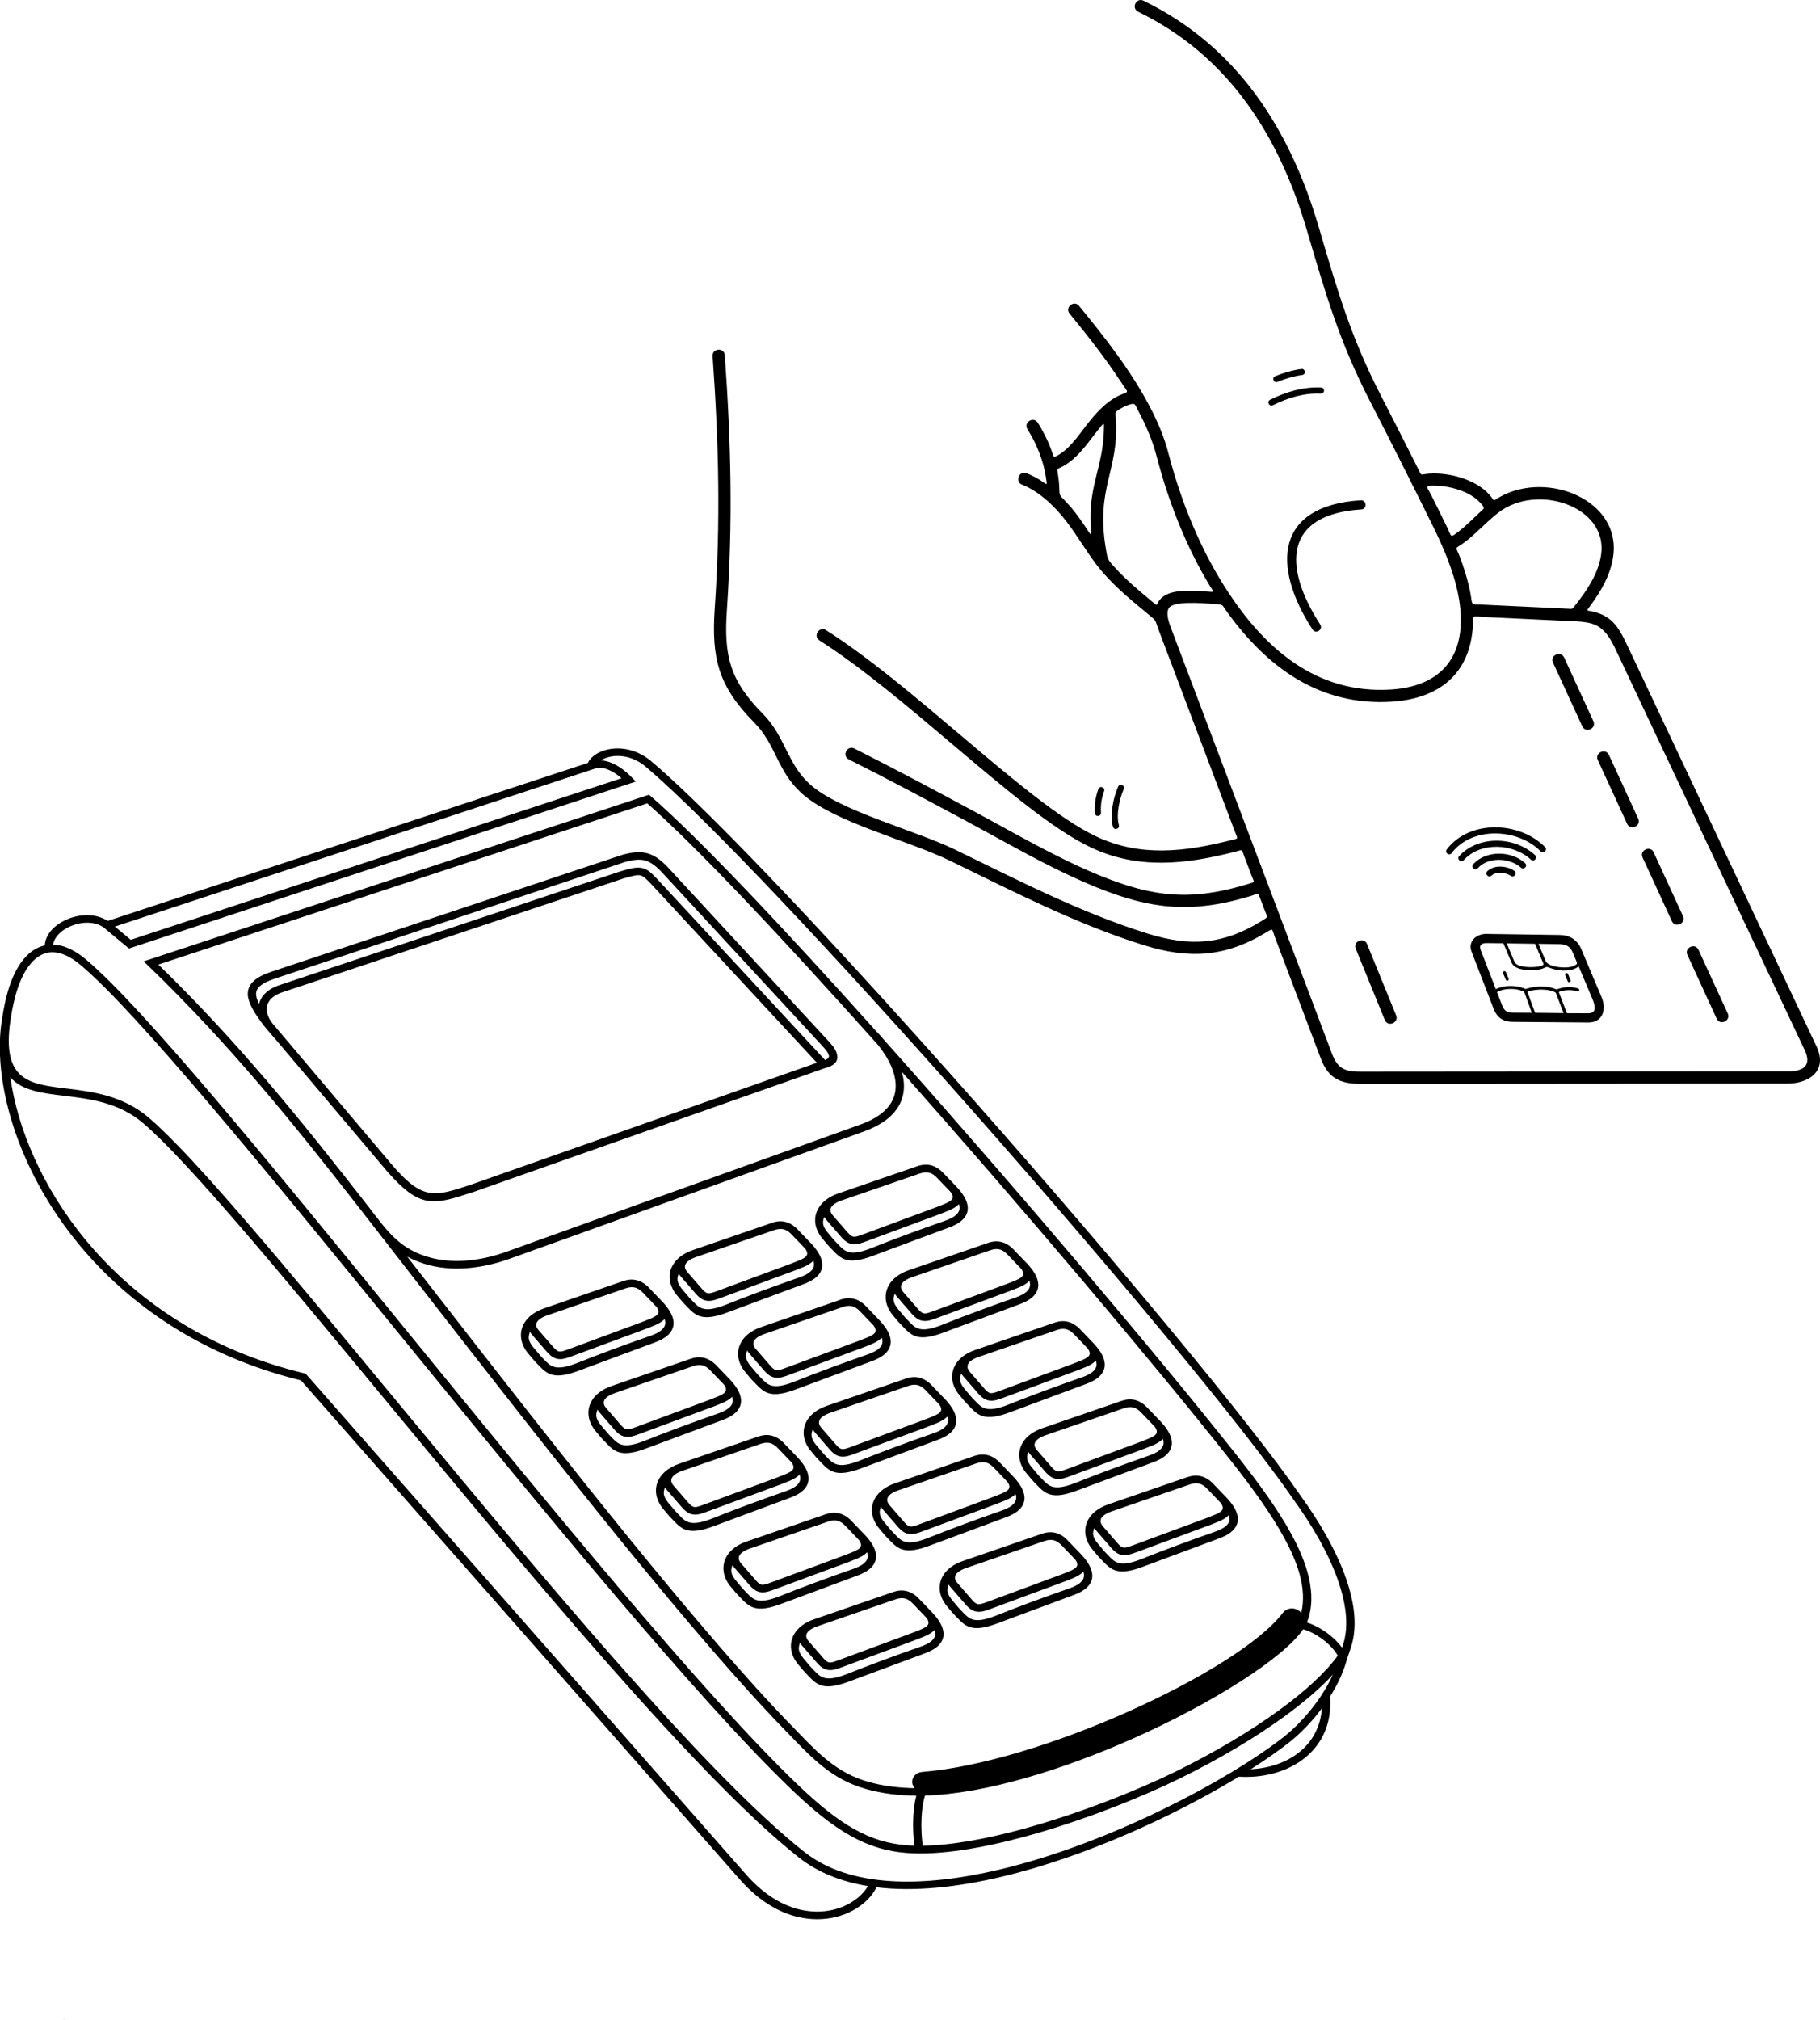 <svg width="650" height="721" viewBox="0 0 650 721" fill="none" xmlns="http://www.w3.org/2000/svg">
<path d="M53.166 398.949C69.349 412.743 102.338 452.595 139.781 497.828C191.372 560.143 251.436 632.707 287.269 660.996C303.63 673.911 329.648 673.733 356.93 667.295C396.633 657.905 438.825 635.264 458.287 620.098C463.204 616.266 467.835 611.152 471.468 605.78C473.275 603.104 474.826 600.369 476.03 597.703C471.607 602.502 465.702 607.567 458.701 612.652C448.304 620.216 435.438 627.858 421.387 634.76C407.979 641.346 387.085 649.769 366.527 655.387C351.025 659.623 335.691 662.269 323.803 661.351C316.673 660.808 310.285 658.893 303.679 655.19C297.153 651.536 290.438 646.155 282.588 638.611C248.256 605.622 193.377 538.38 142.397 475.898C93.945 416.515 49.009 361.448 28.767 344.425C25.637 341.789 21.253 339.123 16.849 340.071C15.062 340.456 13.383 341.433 11.853 342.964C6.837 347.97 4.783 357.153 3.776 363.827H3.786C3.756 364.015 3.727 364.193 3.697 364.38C0.597 385.728 10.52 386.933 23.564 388.503C32.944 389.638 43.795 390.951 53.185 398.949H53.166ZM406.488 4.176C403.901 2.932 405.796 -1.007 408.383 0.247C441.856 16.489 460.696 46.131 470.935 80.907C477.511 103.233 482.34 120.206 493.3 141.425C497.111 148.801 500.784 156.039 504.448 163.316C505.08 164.58 505.711 165.844 506.353 167.108C507.904 170.198 507.054 169.309 510.352 169.063C517.462 168.549 526.96 171.047 531.878 176.517C534.237 179.134 532.598 179.075 535.867 177.268C552.771 167.957 579.006 178.542 576.143 198.566C575.205 205.162 571.828 210.968 567.928 216.241C566.289 218.452 566.605 217.672 569.33 218.393C575.106 219.904 577.545 222.955 580.497 228.939L648.816 373.603C652.894 382.42 645.794 386.962 637.767 386.755L487.04 386.873C479.298 386.972 474.608 385.471 471.686 377.75L455.413 334.739C454.12 331.312 454.89 331.184 452.096 332.872C437.709 341.532 424.843 342.46 408.492 337.345C384.409 329.821 361.975 318.239 339.374 307.249C323.97 299.765 297.844 293.515 286.301 283.137C277.563 275.267 277.148 265.759 269.426 257.948C256.531 244.905 254.053 235.001 255.267 217.149C257.39 186.026 256.709 158.142 254.507 127.128C254.299 124.264 258.664 123.948 258.861 126.822C261.083 157.994 261.764 186.164 259.621 217.445C258.486 234.034 260.53 242.742 272.537 254.878C280.426 262.856 281.157 272.631 289.224 279.898C299.878 289.496 326.626 296.21 341.27 303.329C363.664 314.22 385.93 325.734 409.785 333.188C425.268 338.027 437.008 337.089 450.457 328.785C453.192 327.096 452.718 327.659 451.562 324.608L450.101 320.757C449.212 318.417 449.647 318.891 447.149 319.661C431.953 324.341 420.015 324.914 407.169 321.833C386.986 316.985 363.94 303.142 345.2 293.1C330.053 284.984 318.194 278.625 303.156 271.061C300.589 269.768 302.554 265.867 305.121 267.161C319.991 274.645 331.968 281.064 347.253 289.249C365.589 299.074 388.497 312.868 408.176 317.588C420.173 320.471 431.41 319.918 445.786 315.504C448.383 314.704 447.988 315.139 447.001 312.552L444.463 305.847C443.347 302.895 444.029 303.26 441.007 304.03C423.441 308.513 406.468 310.429 389.603 302.47C376.125 296.112 358.529 281.212 339.996 265.522C324.168 252.123 307.639 238.131 292.66 228.583C290.241 227.043 292.591 223.37 295 224.91C310.285 234.656 326.903 248.716 342.82 262.194C361.136 277.697 378.514 292.409 391.469 298.531C407.238 305.976 423.204 304.04 439.625 299.883C442.508 299.153 442.103 299.637 441.047 296.832L413.952 225.246C412.254 220.763 413.409 221.987 409.43 218.699C402.903 213.318 396.347 207.907 391.212 201.035C389.504 198.744 387.914 196.344 386.315 193.935C382.81 188.633 379.265 183.291 373.963 178.68C371.356 176.409 368.295 174.246 365.046 173.002C362.361 171.975 363.911 167.888 366.606 168.915C368.315 169.566 370.023 170.445 371.711 171.521C374.111 173.042 374.051 173.703 373.538 170.326C372.62 164.353 370.191 158.29 366.952 153.215C365.412 150.796 369.095 148.456 370.625 150.875C372.6 153.955 374.318 157.421 375.631 161.045C376.401 163.158 375.987 163.632 378.307 162.21C382.849 159.426 386.206 153.857 389.563 149.808C392.595 146.165 395.922 142.798 400.089 140.991C403.417 139.549 403.051 140.487 400.464 136.518C394.767 127.789 388.092 119.367 382 111.941C380.183 109.73 383.55 106.955 385.367 109.167C394.629 120.443 404.009 132.43 410.783 145.414C413.597 150.806 415.858 156.236 417.24 161.578C421.99 179.924 429.06 196.423 437.68 209.882C451.414 231.328 469.968 247.808 496.835 246.11C517.126 244.826 524.541 231.496 520.809 212.36C519.051 203.375 515.072 194.478 511.587 187.438C507.844 179.885 504.201 172.568 500.547 165.31C496.894 158.053 493.231 150.825 489.409 143.449C478.341 122.033 473.354 104.664 466.739 82.161C456.855 48.59 438.825 19.896 406.478 4.196L406.488 4.176ZM563.099 345.412C560.433 346.933 556.187 346.558 553.186 345.343C552.366 345.008 552.337 345.067 551.329 345.551C550.303 346.035 548.782 346.202 547.785 346.242C545.316 346.35 540.922 346.193 539.797 343.497L537.17 337.237C536.864 336.506 536.943 336.694 536.104 336.674L531.019 336.605C529.37 336.585 528.066 337.158 528.846 339.162L534.03 352.532C534.257 353.124 534.119 353.094 534.633 352.857C537.338 351.623 541.288 351.623 544.072 352.69C544.99 353.045 544.595 353.075 545.543 352.788C548.288 351.949 552.297 351.811 555.042 352.818C556.02 353.173 555.605 353.282 556.573 352.936C558.755 352.156 561.559 352.097 563.672 352.838C564.353 353.075 563.988 354.102 563.316 353.865C561.529 353.243 559.179 353.272 557.303 353.845C556.513 354.092 556.691 354.032 556.987 354.813L559.318 360.875C559.673 361.803 559.485 361.626 560.493 361.635C562.665 361.655 564.837 361.665 566.999 361.665C570.692 361.823 569.527 358.476 568.658 356.402L564.156 345.748C563.672 344.613 563.978 344.909 563.109 345.403L563.099 345.412ZM562.072 344.692C563.415 344.168 563.356 343.892 562.902 342.825L561.618 339.784C560.611 337.642 559.258 337.118 556.987 336.98L550.194 336.881C549.374 336.871 549.384 336.713 549.68 337.424L552.001 342.954C552.88 345.442 560.423 345.827 562.082 344.692H562.072ZM547.735 345.156C548.436 345.126 549.631 345.037 550.49 344.721C551.596 344.316 551.27 344.06 550.885 343.161L548.486 337.434C548.189 336.733 548.338 336.862 547.577 336.852L538.839 336.723C538.079 336.713 538.069 336.555 538.335 337.207L540.873 343.27C541.683 345.205 546.007 345.235 547.735 345.156ZM536.815 347.387C536.538 346.726 537.545 346.301 537.822 346.973L538.799 349.293C539.076 349.954 538.069 350.379 537.792 349.708L536.815 347.387ZM554.953 353.963C552.495 352.917 548.693 353.045 546.136 353.756C545.346 353.973 545.464 353.874 545.741 354.625L547.933 360.658C548.268 361.586 548.041 361.487 548.999 361.497C551.872 361.527 554.756 361.566 557.629 361.596C558.557 361.606 558.468 361.754 558.143 360.895L555.852 354.931C555.575 354.22 555.674 354.26 554.943 353.944L554.953 353.963ZM543.717 353.717C541.199 352.69 537.526 352.719 535.077 353.855C534.465 354.141 534.633 354.102 534.889 354.753L536.479 358.851C537.259 360.865 538.296 361.477 540.438 361.458C542.374 361.458 544.319 361.468 546.254 361.487C547.212 361.497 547.133 361.655 546.807 360.757L544.556 354.566C544.319 353.914 544.378 353.993 543.717 353.717ZM558.992 348.049C558.715 347.387 559.722 346.963 559.999 347.624L560.927 349.846C561.203 350.507 560.196 350.932 559.92 350.27L558.992 348.049ZM518.429 304.504C517.57 305.64 515.832 304.327 516.691 303.191C524.847 292.448 542.798 293.149 551.813 302.352C552.82 303.379 551.26 304.909 550.253 303.882C542.166 295.628 525.766 294.838 518.419 304.514L518.429 304.504ZM522.744 307.032C521.786 308.089 520.167 306.627 521.125 305.571C528.076 298.027 540.991 298.531 548.239 305.215C549.295 306.183 547.814 307.792 546.758 306.825C540.468 301.019 528.807 300.338 522.734 307.032H522.744ZM527.77 309.906C526.812 310.982 525.183 309.52 526.141 308.454C530.752 303.418 539.777 303.586 544.684 308.079C545.741 309.046 544.26 310.656 543.203 309.688C539.194 306.114 531.512 305.709 527.77 309.906ZM532.697 312.522C531.66 313.51 530.15 311.93 531.196 310.942C533.655 308.592 538.177 308.997 540.823 310.824C541.998 311.633 540.764 313.431 539.589 312.621C537.802 311.387 534.405 310.903 532.707 312.522H532.697ZM484.186 338.599C483.11 335.933 487.158 334.294 488.234 336.96L498.612 362.396C499.688 365.062 495.64 366.701 494.564 364.035L484.186 338.599ZM602.635 340.831C601.44 338.224 605.409 336.407 606.604 339.014L617.051 361.734C618.246 364.341 614.276 366.158 613.082 363.551L602.635 340.821V340.831ZM586.639 306.055C585.444 303.448 589.414 301.631 590.608 304.238L601.055 326.958C602.25 329.565 598.28 331.382 597.086 328.775L586.639 306.055ZM570.643 271.278C569.448 268.672 573.418 266.855 574.612 269.462L585.059 292.192C586.254 294.798 582.284 296.615 581.09 293.998L570.643 271.278ZM554.647 236.502C553.452 233.895 557.422 232.079 558.616 234.685L569.063 257.415C570.258 260.022 566.289 261.839 565.094 259.232L554.647 236.512V236.502ZM531.028 333.337L557.106 333.712C560.483 333.712 563.139 335.341 564.58 338.382L571.966 355.869C573.852 360.322 572.45 365.16 566.861 364.933L540.448 364.716C536.923 364.746 534.702 363.314 533.418 360.016L525.568 339.686C524.176 336.091 527.089 333.267 531.019 333.317L531.028 333.337ZM393.207 290.069C393.306 291.5 391.124 291.658 391.025 290.227C390.817 287.314 391.262 284.361 392.279 281.626C392.782 280.283 394.826 281.044 394.323 282.387C393.414 284.816 393.019 287.482 393.207 290.069ZM399.586 294.502C399.971 295.884 397.867 296.477 397.482 295.094C396.307 290.947 397.611 284.648 399.339 280.767C399.921 279.454 401.916 280.343 401.333 281.656C399.823 285.062 398.559 290.868 399.595 294.512L399.586 294.502ZM559.278 221.602L530.387 220.24C525.4 220.003 526.289 219.104 526.022 223.478C524.995 240.6 513.858 249.378 497.111 250.444C471.35 252.073 452.629 238.27 438.282 218.482C436.11 215.49 437.176 215.875 433.552 215.579C428.536 215.174 419.353 214.562 417.556 216.892C416.263 218.571 417.379 221.958 418.03 223.676C437.275 274.517 456.509 325.368 475.754 376.21C477.975 382.075 481.135 382.588 486.971 382.509C537.259 382.509 587.557 382.391 637.855 382.391C643.01 382.529 647.147 381.127 644.807 375.37L576.548 230.834C572.085 221.79 568.244 222.027 559.258 221.602H559.278ZM562.783 215.786C566.871 210.583 570.87 204.639 571.828 197.954C574.296 180.665 548.871 172.331 535.106 182.995C532.944 184.664 530.9 186.589 528.955 188.416C526.625 190.608 524.423 192.661 522.181 194.172C519.407 196.038 519.95 195.012 521.332 198.635C522.892 202.763 524.245 207.107 525.104 211.491C526.072 216.448 524.768 215.599 530.051 215.846L559.495 217.238C561.835 217.347 561.322 217.633 562.783 215.777V215.786ZM431.765 208.578C423.925 195.456 417.477 179.835 413.024 162.645C411.661 157.401 409.381 152.01 406.527 146.649C405.174 144.101 405.549 143.617 402.647 144.674C401.847 144.97 401.067 145.335 400.316 145.78C397.739 147.29 398.43 147.142 398.569 149.976C399.507 168.352 391.311 174.108 394.935 195.801C395.577 199.662 395.488 199.603 398.124 202.516C401.926 206.712 406.3 210.425 410.704 214.078C414.545 217.258 412.056 215.747 415.127 213.16C418.563 210.267 425.683 210.761 430.817 211.126C434.243 211.373 433.532 211.55 431.755 208.578H431.765ZM456.253 136.301C454.929 136.844 454.11 134.82 455.433 134.286C458.435 133.062 461.575 132.134 464.784 131.689C466.206 131.502 466.492 133.664 465.07 133.852C462.039 134.267 459.067 135.145 456.243 136.301H456.253ZM454.574 144.644C453.29 145.286 452.313 143.331 453.596 142.689C459.205 139.895 465.524 137.999 471.844 138.325C473.275 138.394 473.177 140.576 471.745 140.507C465.781 140.201 459.866 142.008 454.574 144.654V144.644ZM471.498 222.896C472.673 224.703 469.928 226.48 468.753 224.673C454.159 202.15 455.393 180.507 485.963 178.561C488.116 178.423 488.323 181.691 486.171 181.83C458.277 183.607 458.296 202.506 471.498 222.886V222.896ZM392.368 153.215C388.566 157.856 385.209 163.405 379.482 166.515C377.547 167.562 377.428 166.89 377.833 169.28C378.08 170.761 378.238 172.222 378.287 173.664C378.416 177.278 378.307 176.557 380.825 179.223C383.303 181.84 384.854 184.012 386.789 186.786C390.709 192.415 389.593 192.089 389.455 185.898C389.159 172.894 393.829 166.308 394.234 153.965C394.342 150.499 394.5 150.598 392.358 153.215H392.368ZM511.103 176.626C513.127 180.694 515.2 184.762 517.146 188.87C518.479 191.694 517.965 191.941 520.789 189.828C523.495 187.803 526.21 184.95 528.53 182.847C530.199 181.336 530.456 181.425 528.59 179.371C524.966 175.372 517.659 173.378 512.426 173.348C508.605 173.318 509.533 173.506 511.093 176.636L511.103 176.626ZM233.801 412.408V412.388V412.408ZM233.781 412.388V412.398V412.388L233.771 412.398L233.761 412.378L233.752 412.388L233.761 412.398V412.388V412.368V412.378V412.368H233.771L233.781 412.388ZM233.752 412.398H233.742C233.742 412.398 233.742 412.398 233.752 412.398C233.752 412.398 233.752 412.398 233.742 412.398C233.742 412.398 233.742 412.398 233.732 412.398H233.752ZM233.742 412.398L233.732 412.378V412.388V412.378L233.722 412.398H233.742ZM233.722 412.388C233.722 412.388 233.722 412.388 233.732 412.388C233.732 412.388 233.732 412.388 233.732 412.398C233.732 412.398 233.732 412.398 233.732 412.408C233.732 412.408 233.732 412.408 233.722 412.408V412.388ZM233.702 412.388H233.692C233.692 412.388 233.692 412.388 233.702 412.388C233.702 412.388 233.702 412.388 233.692 412.388C233.692 412.388 233.692 412.388 233.682 412.388H233.702ZM233.692 412.388V412.378V412.388V412.368V412.378V412.388ZM233.643 412.388V412.368H233.653C233.653 412.368 233.653 412.368 233.663 412.368V412.378L233.643 412.388ZM233.643 412.368V412.378V412.368ZM233.623 412.388V412.368C233.623 412.368 233.623 412.368 233.623 412.378V412.388ZM233.613 412.388C233.613 412.388 233.613 412.388 233.603 412.388C233.603 412.388 233.603 412.388 233.603 412.378C233.603 412.378 233.603 412.378 233.603 412.368C233.603 412.368 233.603 412.368 233.613 412.368V412.358V412.378V412.388ZM233.594 412.388V412.378V412.388V412.368V412.378V412.388ZM233.544 412.378H233.534C233.534 412.378 233.534 412.378 233.544 412.378C233.544 412.378 233.544 412.378 233.534 412.378C233.534 412.378 233.534 412.378 233.524 412.378H233.544ZM233.524 412.378V412.358V412.368V412.358H233.534L233.524 412.368L233.534 412.378V412.368L233.524 412.378ZM233.515 412.378C233.515 412.378 233.515 412.378 233.505 412.378C233.505 412.378 233.505 412.378 233.505 412.368C233.505 412.368 233.505 412.368 233.505 412.358C233.505 412.358 233.505 412.358 233.515 412.358C233.515 412.358 233.515 412.358 233.524 412.358C233.524 412.358 233.524 412.358 233.524 412.368H233.515V412.378ZM233.515 412.378H233.524H233.515ZM233.495 412.388V412.368V412.388ZM233.475 412.378C233.475 412.378 233.475 412.378 233.475 412.368H233.485C233.485 412.368 233.485 412.368 233.485 412.378V412.388C233.485 412.388 233.485 412.388 233.475 412.388H233.465C233.465 412.388 233.465 412.388 233.465 412.378H233.475ZM233.475 412.378C233.475 412.378 233.475 412.378 233.475 412.388C233.475 412.388 233.475 412.388 233.475 412.378C233.475 412.378 233.475 412.378 233.475 412.368C233.475 412.368 233.475 412.368 233.475 412.378ZM233.445 412.378V412.388V412.378L233.436 412.388L233.426 412.368L233.445 412.378ZM233.426 412.398V412.378V412.388C233.426 412.388 233.426 412.388 233.426 412.398C233.426 412.398 233.426 412.398 233.426 412.408V412.398ZM233.406 412.398C233.406 412.398 233.406 412.398 233.396 412.398C233.396 412.398 233.396 412.398 233.396 412.388C233.396 412.388 233.396 412.388 233.396 412.378C233.396 412.378 233.396 412.378 233.406 412.378V412.368V412.388V412.398ZM233.386 412.388C233.386 412.388 233.386 412.388 233.376 412.388C233.376 412.388 233.376 412.388 233.376 412.378C233.376 412.378 233.376 412.378 233.376 412.368C233.376 412.368 233.376 412.368 233.386 412.368C233.386 412.368 233.386 412.368 233.396 412.368C233.396 412.368 233.396 412.368 233.396 412.378H233.386V412.388ZM233.386 412.388H233.396H233.386ZM233.376 412.378V412.388V412.378V412.388V412.378ZM233.347 412.378C233.347 412.378 233.347 412.378 233.337 412.378C233.337 412.378 233.337 412.378 233.337 412.368C233.337 412.368 233.337 412.368 233.337 412.358C233.337 412.358 233.337 412.358 233.347 412.358C233.347 412.358 233.347 412.358 233.357 412.358C233.357 412.358 233.357 412.358 233.357 412.368H233.347V412.378ZM233.347 412.378H233.357H233.347ZM233.327 412.388V412.368C233.327 412.368 233.327 412.368 233.327 412.378V412.388ZM233.317 412.378C233.317 412.378 233.317 412.378 233.317 412.388C233.317 412.388 233.317 412.388 233.307 412.388C233.307 412.388 233.307 412.388 233.297 412.388C233.297 412.388 233.297 412.388 233.297 412.378V412.368C233.297 412.368 233.297 412.368 233.307 412.368C233.307 412.368 233.307 412.368 233.317 412.368C233.317 412.368 233.317 412.368 233.317 412.378C233.317 412.378 233.317 412.378 233.317 412.388V412.378ZM22.547 720.763H22.556V720.773C22.556 720.773 22.556 720.773 22.547 720.773H22.537L22.527 720.763C22.527 720.753 22.527 720.753 22.527 720.753C22.527 720.753 22.537 720.753 22.537 720.743C22.547 720.743 22.547 720.743 22.547 720.743H22.537C22.537 720.743 22.537 720.743 22.527 720.743H22.517C22.517 720.743 22.517 720.743 22.517 720.753V720.763C22.517 720.763 22.517 720.763 22.527 720.763C22.527 720.763 22.527 720.763 22.527 720.753L22.547 720.763ZM22.527 720.803C22.527 720.803 22.527 720.803 22.537 720.803H22.547V720.822H22.537V720.803H22.527ZM233.613 412.408V412.418V412.408V412.418V412.408ZM233.603 412.408C233.603 412.408 233.603 412.408 233.594 412.408C233.594 412.408 233.594 412.408 233.594 412.398C233.594 412.398 233.594 412.398 233.594 412.388C233.594 412.388 233.594 412.388 233.603 412.388V412.408ZM233.584 412.418C233.584 412.418 233.584 412.418 233.574 412.418C233.574 412.418 233.574 412.418 233.574 412.408C233.574 412.408 233.574 412.408 233.574 412.398C233.574 412.398 233.574 412.398 233.584 412.398C233.584 412.398 233.584 412.398 233.594 412.398C233.594 412.398 233.594 412.398 233.594 412.408H233.584V412.418ZM233.584 412.418H233.594H233.584ZM233.564 412.408V412.418V412.408ZM233.544 412.418C233.544 412.418 233.544 412.418 233.554 412.418C233.554 412.418 233.554 412.418 233.554 412.427C233.554 412.427 233.554 412.427 233.554 412.437C233.554 412.437 233.554 412.437 233.544 412.437V412.418ZM233.534 412.427V412.408C233.534 412.408 233.534 412.408 233.534 412.418V412.427ZM233.515 412.427V412.408H233.524C233.524 412.408 233.524 412.408 233.534 412.408V412.418L233.515 412.427ZM233.515 412.408V412.418V412.408ZM233.495 412.427V412.418V412.427V412.408V412.418V412.427ZM233.475 412.427V412.418V412.427V412.418V412.437V412.427ZM233.445 412.418C233.445 412.418 233.445 412.418 233.455 412.418C233.455 412.418 233.455 412.418 233.455 412.427C233.455 412.427 233.455 412.427 233.455 412.437C233.455 412.437 233.455 412.437 233.445 412.437V412.418ZM233.416 412.427V412.408L233.426 412.418V412.408V412.427L233.416 412.418V412.427ZM233.396 412.427C233.396 412.427 233.396 412.427 233.386 412.427C233.386 412.427 233.386 412.427 233.386 412.418C233.386 412.418 233.386 412.418 233.386 412.408C233.386 412.408 233.386 412.408 233.396 412.408C233.396 412.408 233.396 412.408 233.406 412.408C233.406 412.408 233.406 412.408 233.406 412.418H233.396V412.427ZM233.396 412.427H233.406H233.396ZM233.376 412.418V412.427V412.437V412.427V412.437V412.418ZM233.366 412.427V412.437V412.427V412.437V412.427ZM233.327 412.427C233.327 412.427 233.327 412.427 233.337 412.427V412.437V412.427V412.437V412.427V412.437V412.418L233.327 412.427ZM233.307 412.437C233.307 412.437 233.307 412.437 233.317 412.437C233.317 412.437 233.317 412.437 233.317 412.447C233.317 412.447 233.317 412.447 233.317 412.457C233.317 412.457 233.317 412.457 233.307 412.457V412.437ZM233.297 412.447V412.427C233.297 412.427 233.297 412.427 233.297 412.437V412.447ZM233.278 412.427V412.437V412.427ZM22.991 720.783V720.793V720.783H23.001V720.793H23.011L22.991 720.783ZM22.971 720.793H22.961C22.961 720.793 22.961 720.793 22.961 720.803C22.961 720.803 22.961 720.803 22.961 720.812H22.971C22.971 720.812 22.971 720.812 22.971 720.822C22.971 720.822 22.971 720.822 22.961 720.822H22.951C22.951 720.822 22.951 720.822 22.951 720.812V720.803H22.961H22.971V720.793ZM22.941 720.803H22.951C22.951 720.803 22.951 720.803 22.951 720.812C22.951 720.812 22.951 720.812 22.941 720.812H22.931C22.931 720.812 22.931 720.812 22.931 720.803V720.793C22.931 720.793 22.931 720.793 22.941 720.793H22.951V720.803H22.931H22.941ZM22.941 720.793H22.951H22.941ZM22.912 720.783V720.773H22.922V720.783H22.912ZM22.922 720.783V720.803V720.812V720.793H22.931L22.922 720.783ZM22.882 720.793C22.882 720.793 22.882 720.793 22.882 720.783C22.882 720.783 22.882 720.783 22.892 720.783H22.902V720.793V720.803H22.892H22.882C22.882 720.803 22.882 720.803 22.882 720.793ZM22.892 720.793C22.892 720.793 22.892 720.793 22.902 720.793C22.902 720.793 22.902 720.793 22.902 720.783C22.902 720.783 22.902 720.783 22.902 720.793H22.892ZM22.872 720.803H22.862V720.783H22.872V720.793C22.872 720.793 22.872 720.793 22.872 720.803V720.812V720.803ZM22.833 720.803V720.773H22.843H22.853C22.853 720.773 22.853 720.773 22.862 720.773C22.862 720.773 22.862 720.773 22.862 720.783C22.862 720.783 22.862 720.783 22.862 720.793C22.862 720.793 22.862 720.793 22.853 720.793V720.803H22.843H22.833ZM22.833 720.773V720.783H22.843C22.843 720.783 22.843 720.783 22.833 720.783V720.773ZM22.813 720.803H22.803V720.793C22.803 720.793 22.803 720.793 22.803 720.803V720.812H22.793V720.793H22.803C22.803 720.793 22.803 720.793 22.813 720.793V720.803ZM22.774 720.803C22.774 720.803 22.774 720.803 22.764 720.803V720.793H22.774V720.803C22.774 720.803 22.774 720.803 22.774 720.812C22.774 720.812 22.774 720.812 22.774 720.803V720.793H22.783V720.812H22.774V720.803ZM22.724 720.793C22.724 720.793 22.724 720.793 22.724 720.783C22.724 720.783 22.724 720.783 22.724 720.773C22.724 720.773 22.724 720.773 22.734 720.773H22.744V720.783V720.793H22.734C22.734 720.793 22.734 720.793 22.724 720.793C22.724 720.793 22.724 720.793 22.724 720.783V720.793ZM22.734 720.793C22.734 720.793 22.734 720.793 22.744 720.793C22.744 720.793 22.744 720.793 22.744 720.783C22.744 720.783 22.744 720.783 22.744 720.793H22.734ZM22.695 720.803V720.773H22.704L22.724 720.793V720.773H22.734V720.803H22.724L22.704 720.783V720.803H22.695ZM22.665 720.793H22.675C22.675 720.793 22.675 720.793 22.675 720.803C22.675 720.803 22.675 720.803 22.665 720.803H22.655C22.655 720.803 22.655 720.803 22.655 720.793V720.783C22.655 720.783 22.655 720.783 22.665 720.783H22.675V720.793H22.655H22.665ZM22.665 720.783H22.675H22.665ZM22.625 720.773V720.783H22.635V720.793H22.625V720.783V720.793H22.616V720.763H22.625V720.773ZM22.616 720.783H22.606V720.793V720.783H22.616V720.793V720.783ZM22.547 720.783H22.556C22.556 720.783 22.556 720.783 22.566 720.783C22.566 720.783 22.566 720.783 22.576 720.783V720.793H22.566V720.783V720.793H22.556V720.783V720.793H22.547V720.773V720.783ZM22.517 720.793C22.517 720.793 22.517 720.793 22.517 720.783C22.517 720.783 22.517 720.783 22.517 720.773C22.517 720.773 22.517 720.773 22.527 720.773H22.537C22.537 720.773 22.537 720.783 22.547 720.783V720.793H22.537C22.537 720.793 22.537 720.793 22.527 720.793C22.527 720.793 22.527 720.793 22.527 720.783L22.517 720.793ZM22.527 720.793C22.527 720.793 22.527 720.793 22.527 720.783C22.527 720.783 22.527 720.783 22.517 720.783C22.517 720.783 22.517 720.783 22.517 720.793H22.527ZM22.507 720.803H22.497V720.783H22.507V720.793C22.507 720.793 22.507 720.793 22.507 720.803V720.812V720.803ZM23.247 720.674V720.664H23.257V720.674H23.247ZM23.247 720.704V720.684H23.257V720.704H23.247ZM23.218 720.684H23.228L23.238 720.704V720.684H23.247L23.238 720.704L23.228 720.684H23.218ZM23.198 720.704V720.674H23.208V720.694L23.218 720.684H23.228L23.218 720.694L23.228 720.704H23.218L23.208 720.694V720.704H23.198ZM23.169 720.704H23.178H23.169C23.169 720.704 23.169 720.704 23.169 720.694C23.169 720.694 23.169 720.694 23.169 720.684C23.169 720.684 23.169 720.684 23.178 720.684H23.188H23.178C23.178 720.684 23.178 720.684 23.188 720.684H23.198C23.198 720.684 23.198 720.684 23.198 720.694C23.198 720.694 23.198 720.694 23.188 720.694H23.178C23.178 720.694 23.178 720.694 23.178 720.684L23.169 720.704ZM23.149 720.714L23.139 720.694H23.149L23.159 720.704V720.694H23.169L23.159 720.714H23.149ZM23.109 720.704C23.109 720.704 23.109 720.704 23.109 720.694C23.109 720.694 23.109 720.694 23.119 720.694H23.129C23.129 720.694 23.129 720.694 23.139 720.704V720.714H23.129C23.129 720.714 23.129 720.714 23.119 720.714C23.119 720.714 23.119 720.714 23.119 720.704H23.109ZM23.119 720.704C23.119 720.704 23.119 720.704 23.129 720.704C23.129 720.704 23.129 720.704 23.129 720.694C23.129 720.694 23.129 720.694 23.129 720.704H23.119ZM23.09 720.714H23.099C23.09 720.714 23.09 720.714 23.09 720.714C23.09 720.714 23.09 720.714 23.09 720.704C23.09 720.704 23.09 720.704 23.099 720.704H23.109H23.099C23.099 720.704 23.099 720.704 23.109 720.704H23.119C23.119 720.704 23.119 720.704 23.119 720.714C23.119 720.714 23.119 720.714 23.109 720.714H23.099C23.099 720.714 23.099 720.714 23.09 720.714ZM23.07 720.704H23.06C23.06 720.704 23.06 720.704 23.06 720.694C23.06 720.694 23.06 720.694 23.07 720.694C23.07 720.694 23.07 720.694 23.08 720.694C23.08 720.694 23.08 720.694 23.08 720.704V720.714H23.07H23.06C23.06 720.714 23.06 720.714 23.06 720.704C23.06 720.704 23.06 720.704 23.07 720.704ZM23.06 720.714H23.05V720.704C23.05 720.704 23.05 720.704 23.05 720.714V720.724H23.04V720.704H23.05C23.05 720.704 23.05 720.704 23.06 720.704V720.714ZM23.011 720.704H23.001V720.694C23.001 720.694 23.001 720.694 23.011 720.694C23.011 720.694 23.011 720.694 23.02 720.694C23.02 720.694 23.02 720.694 23.02 720.704V720.714H23.011C23.011 720.714 23.011 720.714 23.001 720.714C23.001 720.714 23.001 720.714 23.011 720.714C23.011 720.714 23.011 720.714 23.02 720.714L23.011 720.704ZM22.981 720.714V720.684H22.991H23.001C23.001 720.684 23.001 720.684 23.011 720.684C23.011 720.684 23.011 720.684 23.011 720.694C23.011 720.694 23.011 720.694 23.011 720.704C23.011 720.704 23.011 720.704 23.001 720.704V720.714H22.991H22.981ZM22.981 720.684V720.694H22.991C22.991 720.694 22.991 720.694 22.981 720.694V720.684ZM22.951 720.714H22.941V720.694H22.951V720.704C22.951 720.704 22.951 720.704 22.951 720.714V720.724V720.714ZM22.941 720.714H22.931H22.922C22.922 720.714 22.922 720.714 22.922 720.704V720.694C22.922 720.694 22.922 720.694 22.931 720.694H22.941V720.684H22.951V720.714H22.941ZM22.922 720.704C22.922 720.704 22.922 720.704 22.922 720.714C22.922 720.714 22.922 720.714 22.922 720.704C22.922 720.704 22.922 720.704 22.922 720.714V720.704ZM22.912 720.714H22.902V720.704C22.902 720.704 22.902 720.704 22.902 720.714V720.724H22.892V720.704H22.902C22.902 720.704 22.902 720.704 22.912 720.704V720.714ZM22.862 720.704H22.853C22.853 720.704 22.853 720.704 22.853 720.694C22.853 720.694 22.853 720.694 22.862 720.694C22.862 720.694 22.862 720.694 22.872 720.694C22.872 720.694 22.872 720.694 22.872 720.704V720.714H22.862C22.862 720.714 22.862 720.714 22.853 720.714C22.853 720.714 22.853 720.714 22.853 720.704C22.853 720.704 22.853 720.704 22.862 720.704C22.862 720.704 22.862 720.704 22.872 720.704H22.862ZM22.833 720.714H22.843H22.833C22.833 720.714 22.833 720.714 22.833 720.704C22.833 720.704 22.833 720.704 22.843 720.704H22.853H22.843C22.843 720.704 22.843 720.704 22.853 720.704H22.862V720.714C22.862 720.714 22.862 720.714 22.853 720.714H22.843C22.843 720.714 22.843 720.714 22.843 720.704L22.833 720.714ZM22.813 720.724V720.694H22.823V720.714L22.833 720.704H22.843L22.833 720.714L22.843 720.724H22.833L22.823 720.714V720.724H22.813ZM22.803 720.714H22.813C22.813 720.714 22.813 720.714 22.813 720.724C22.813 720.724 22.813 720.724 22.803 720.724H22.793C22.793 720.724 22.793 720.724 22.793 720.714V720.704C22.793 720.704 22.793 720.704 22.803 720.704H22.813V720.714H22.793H22.803ZM22.803 720.704H22.813H22.803ZM22.774 720.724V720.694H22.783V720.724H22.774ZM22.734 720.714V720.704C22.734 720.704 22.734 720.704 22.734 720.694H22.744H22.754V720.704V720.714C22.754 720.714 22.744 720.714 22.744 720.724H22.734L22.724 720.714H22.734ZM22.744 720.714V720.724C22.744 720.724 22.744 720.724 22.754 720.724H22.764C22.764 720.724 22.764 720.724 22.764 720.714V720.704C22.764 720.704 22.764 720.704 22.754 720.704H22.744C22.744 720.704 22.744 720.704 22.744 720.714ZM22.695 720.714H22.704L22.714 720.733V720.714H22.724L22.714 720.733L22.704 720.714H22.695ZM22.675 720.743V720.714H22.685V720.724C22.685 720.724 22.685 720.724 22.695 720.724H22.704C22.704 720.724 22.704 720.724 22.704 720.733V720.743C22.704 720.743 22.704 720.743 22.695 720.743H22.685H22.675ZM22.685 720.733C22.685 720.733 22.685 720.733 22.685 720.743C22.685 720.743 22.685 720.743 22.685 720.733C22.685 720.733 22.685 720.733 22.685 720.724C22.685 720.724 22.685 720.724 22.685 720.733ZM22.665 720.743H22.655H22.645C22.645 720.743 22.645 720.743 22.645 720.733V720.724C22.645 720.724 22.645 720.724 22.655 720.724H22.665V720.714H22.675V720.743H22.665ZM22.645 720.733C22.645 720.733 22.645 720.733 22.645 720.743C22.645 720.743 22.645 720.743 22.645 720.733C22.645 720.733 22.645 720.733 22.645 720.743V720.733ZM22.625 720.743H22.635C22.635 720.743 22.635 720.743 22.635 720.753C22.635 720.753 22.635 720.753 22.625 720.753C22.616 720.753 22.616 720.753 22.616 720.753C22.616 720.753 22.616 720.753 22.616 720.743V720.733C22.616 720.733 22.616 720.733 22.625 720.733H22.635V720.743H22.616H22.625ZM22.625 720.733H22.635H22.625ZM22.606 720.724H22.596V720.733V720.724H22.606V720.733V720.724ZM22.576 720.733H22.566C22.566 720.733 22.566 720.733 22.566 720.724C22.566 720.724 22.566 720.724 22.576 720.724H22.586C22.586 720.724 22.586 720.724 22.586 720.733V720.743H22.576C22.576 720.743 22.576 720.743 22.566 720.743C22.566 720.743 22.566 720.743 22.566 720.733H22.576ZM22.556 720.743H22.566C22.566 720.743 22.566 720.743 22.566 720.753C22.566 720.753 22.566 720.753 22.556 720.753H22.547C22.547 720.753 22.547 720.753 22.547 720.743V720.733C22.547 720.733 22.547 720.733 22.556 720.733H22.566C22.566 720.733 22.566 720.733 22.566 720.743H22.547H22.556ZM22.556 720.733H22.566H22.556ZM22.527 720.753H22.517V720.733H22.527V720.743C22.527 720.743 22.527 720.743 22.527 720.753V720.763V720.753ZM154.128 448.981C163.192 451.272 172.908 449.633 180.866 446.769L306.503 401.645L306.523 401.635C310.176 400.401 312.961 398.91 315.015 397.241C317.878 394.921 319.33 392.255 319.754 389.47C320.189 386.627 319.576 383.615 318.332 380.673C317.177 377.967 315.499 375.341 313.573 372.961C279.824 335.203 248.79 302.194 231.174 286.741L56.562 344.277C85.167 372.092 107.157 399.344 131.496 430.546C137.984 438.86 142.437 446.019 154.128 448.971V448.981ZM313.119 368.261L313.129 368.251C314.067 369.219 314.985 370.246 315.864 371.322C317.621 373.287 319.389 375.262 321.156 377.256C365.224 426.784 412.915 483.145 440.968 518.494C449.4 529.109 456.411 538.775 461.229 547.603C466.324 556.943 470.846 568.93 466.749 579.091C469.178 579.871 471.923 581.303 474.391 583.179C476.238 584.581 477.956 586.24 479.289 588.066L479.308 588.007C479.822 586.664 480.187 585.272 480.424 583.85C481.5 577.531 480.098 570.658 478.044 564.616C474.569 554.406 468.309 543.979 462.197 535.537L462.177 535.507C444.187 509.282 395.626 451.064 346.444 395.424C300.283 343.201 253.598 293.248 231.194 274.162L231.165 274.132C228.874 272.058 226.435 270.834 224.095 270.251C221.863 269.699 219.721 269.708 217.874 270.103C216.6 270.38 215.475 270.824 214.586 271.387C215.811 271.456 217.094 271.762 218.427 272.305C220.748 273.263 223.216 274.971 225.635 277.469L227.077 278.96C166.727 298.817 106.377 318.674 46.037 338.54C43.094 336.091 40.162 333.633 37.219 331.184C35.699 330.009 33.783 329.436 31.779 329.338C29.755 329.239 27.641 329.624 25.716 330.364C24.314 330.908 23.02 331.628 21.944 332.507C20.463 333.712 19.248 335.301 18.962 337.148C23.386 337.286 27.474 339.745 30.663 342.421C51.112 359.621 96.128 414.787 144.678 474.278C195.608 536.692 250.429 603.875 284.632 636.735C292.304 644.111 298.831 649.354 305.101 652.86C311.282 656.325 317.256 658.113 323.911 658.616C324.78 658.685 325.669 658.735 326.577 658.754C326.172 655.871 326.004 652.257 326.153 648.791C326.281 645.938 326.626 643.163 327.258 640.932C326.607 640.932 325.955 640.922 325.313 640.892C318.747 640.685 312.615 639.707 307.086 637.851C295.691 634.01 288.849 626.219 281.009 618.192L280.92 618.103C271.826 608.772 263.127 599.046 254.635 589.251L254.477 589.064C243.626 576.543 233.06 563.816 222.633 550.999L222.337 550.644C210.321 535.862 198.472 520.972 186.722 506.023L186.593 505.865C180.353 497.926 174.132 489.978 167.931 482.029C160.625 472.659 153.328 463.288 146.031 453.908C143.602 450.778 141.202 447.697 138.843 444.656C135.446 440.282 132.039 435.898 128.623 431.524C104.076 400.065 81.889 372.625 52.87 344.632L51.319 343.132C111.482 323.305 171.644 303.478 231.816 283.66L232.488 284.243C249.629 299.133 279.922 331.233 313.109 368.271L313.119 368.261ZM322.065 382.519C322.786 384.987 323.042 387.476 322.677 389.905C322.163 393.301 320.426 396.52 316.999 399.295C314.689 401.161 311.618 402.81 307.619 404.173L181.982 449.297C173.53 452.328 163.162 454.066 153.397 451.598C150.672 450.906 148.006 449.899 145.438 448.507C146.436 449.791 147.433 451.074 148.44 452.368C155.737 461.738 163.024 471.118 170.331 480.479L170.509 480.716C176.621 488.546 182.733 496.366 188.874 504.177L189.141 504.512C189.862 505.431 190.592 506.349 191.313 507.267C202.372 521.298 213.5 535.29 224.796 549.173L224.944 549.35C235.391 562.186 245.976 574.944 256.847 587.494L256.876 587.533C265.368 597.328 274.057 607.064 283.161 616.395L283.171 616.405C290.507 623.929 297.33 631.719 308.044 635.333C313.247 637.081 319.073 638.009 325.343 638.206C325.787 638.216 326.222 638.226 326.676 638.236C326.212 637.703 325.896 637.051 325.817 636.33C325.59 634.356 327.15 632.618 329.312 632.45C350.097 630.791 377.586 622.151 402.212 611.241C427.875 599.876 450.19 586.19 458.227 575.585C459.452 573.966 461.9 573.591 463.698 574.746C464.112 575.013 464.448 575.329 464.724 575.694C466.907 566.758 463.125 557.171 458.78 549.133C454.061 540.385 447.05 530.728 438.598 520.074C411.267 485.643 365.234 431.188 322.075 382.549L322.065 382.519ZM446.724 631.472C446.803 631.472 446.892 631.463 446.981 631.463C453.458 631.097 459.57 629.024 464.152 625.291C468.605 621.668 471.616 616.464 472.1 609.73C468.644 614.381 464.507 618.725 460.153 622.112C456.44 625.005 451.908 628.175 446.724 631.463V631.472ZM475.033 605.454C475.132 606.847 475.151 608.19 475.072 609.493C474.638 617.214 471.231 623.178 466.136 627.335C461.071 631.453 454.347 633.753 447.228 634.158C445.648 634.247 444.038 634.247 442.439 634.148C420.203 647.666 388.191 662.655 357.641 669.872C341.911 673.595 326.538 675.254 313.03 673.615C311.855 676.024 309.87 678.305 307.293 680.191C300.144 685.394 290.576 686.303 281.956 683.341C276.091 681.326 269.989 677.367 264.164 670.751L107.483 492.683C71.986 484.004 45.918 465.54 28.343 444.34C5.662 416.979 -2.869 385.017 0.735 363.64C1.831 356.294 4.052 346.607 9.582 341.088C11.488 339.182 13.63 337.958 15.97 337.434C16.148 334.788 17.57 332.537 19.643 330.759C21.026 329.575 22.714 328.587 24.541 327.886C26.852 326.997 29.409 326.543 31.877 326.662C34.247 326.78 36.528 327.422 38.463 328.696L209.965 272.305C210.301 271.565 210.824 270.854 211.515 270.222C212.858 268.988 214.833 267.99 217.163 267.497C219.444 267.013 222.1 266.983 224.835 267.674C227.63 268.375 230.523 269.807 233.208 272.226C255.692 291.382 302.485 341.443 348.744 393.785C397.976 449.494 446.616 507.791 464.675 534.105C470.935 542.754 477.353 553.458 480.928 563.984C483.238 570.787 484.68 578.449 483.159 585.479C482.606 588.047 481.481 590.653 480.74 593.25C479.634 597.15 477.64 601.357 475.053 605.474L475.033 605.454ZM477.758 590.92C476.534 588.787 474.648 586.832 472.545 585.242C470.195 583.455 467.608 582.142 465.425 581.51C458.593 591.611 433.325 607.854 404.138 620.749C379.502 631.63 351.993 640.241 330.369 640.882C329.638 643.005 329.253 645.918 329.115 648.949C328.957 652.405 329.144 655.99 329.559 658.764C340.105 658.626 352.763 656.236 365.57 652.731C385.93 647.172 406.616 638.819 419.896 632.302C433.779 625.479 446.487 617.925 456.776 610.451C466.146 603.638 473.463 596.923 477.778 590.91L477.758 590.92ZM97.263 365.22L100.798 369.396C100.907 369.525 101.015 369.643 101.124 369.772L140.58 416.426C151.086 428.423 155.303 427.051 167.596 423.032L168.307 422.795L291.751 379.32L232.823 315.81C230.888 313.756 229.832 312.69 228.726 312.443C227.541 312.177 225.813 312.621 222.535 313.589L100.225 354.378C99.337 354.734 98.586 355.119 97.964 355.543C96.394 356.61 95.594 357.903 95.357 359.226C95.111 360.589 95.417 362.021 96.058 363.324C96.394 364.005 96.809 364.647 97.273 365.22H97.263ZM98.803 371.411C98.063 370.542 97.461 369.851 96.908 369.229C95.565 367.688 94.577 366.572 93.116 364.558C90.174 360.5 88.297 357.182 88.515 354.26C88.752 351.139 91.201 348.74 96.937 346.834L222.238 305.117L222.317 305.097C225.852 304.139 228.597 303.823 231.303 304.593C233.969 305.363 236.418 307.161 239.35 310.439L294.931 370.552L295.365 371.016C296.669 372.408 298.308 374.156 298.851 375.953C299.522 378.194 298.723 380.208 294.536 381.265L169.363 425.352L169.334 425.362L168.623 425.589C154.848 430.082 150.119 431.632 138.26 418.075L138.25 418.056L98.803 371.411ZM294.664 378.352C295.918 377.858 296.205 377.236 296.007 376.595C295.652 375.4 294.26 373.919 293.154 372.734C293.085 372.665 293.045 372.615 292.699 372.25L237.109 312.117C234.561 309.274 232.547 307.743 230.483 307.141C228.479 306.568 226.247 306.845 223.305 307.634L98.004 349.352C93.521 350.843 91.635 352.492 91.477 354.477C91.398 355.583 91.783 356.866 92.524 358.328C92.958 356.511 94.084 354.773 96.167 353.361C96.977 352.808 97.925 352.314 99.021 351.88L99.1 351.85L221.468 311.041L221.518 311.031C225.349 309.906 227.422 309.392 229.348 309.827C231.352 310.281 232.685 311.584 235.045 314.092L294.664 378.342V378.352ZM318.846 568.269L318.875 568.259H318.885L318.935 568.249C320.307 567.765 321.788 567.518 323.378 567.815C324.119 567.953 324.859 568.2 325.6 568.595C326.597 569.118 327.446 569.819 328.206 570.609V570.619L333.242 575.862L333.252 575.872C335.809 578.676 337.261 581.382 336.945 583.899C336.609 586.506 334.466 588.698 329.816 590.298L303.472 600.083C294.003 603.717 291.742 601.347 288.542 597.99C288.266 597.693 287.97 597.387 287.683 597.101C287.16 596.568 286.716 596.035 286.252 595.472C285.965 595.116 285.669 594.761 285.343 594.395C281.097 589.607 281.621 583.751 286.469 580.147C287.575 579.328 288.987 578.558 290.695 577.975L318.846 568.279V568.269ZM324.75 571.28L324.721 571.261C324.642 571.201 324.563 571.152 324.484 571.103L324.454 571.083C324.148 570.895 323.822 570.737 323.477 570.629C322.549 570.323 321.403 570.313 319.952 570.797L291.751 580.513C290.715 580.888 289.925 581.293 289.332 581.717C288.562 582.27 288.157 582.833 288.009 583.366C287.871 583.87 287.95 584.373 288.157 584.828C288.296 585.134 288.483 585.41 288.7 585.667L294.062 591.848C294.961 592.865 295.592 593.319 296.234 593.379C297.004 593.448 298.091 593.082 299.74 592.46H299.749L325.708 582.853C326.251 582.636 326.498 582.547 326.745 582.448C328.157 581.905 329.52 581.382 330.487 580.779C331.652 580.058 332.116 579.111 330.882 577.432L326.004 572.347C325.609 571.942 325.195 571.567 324.75 571.261V571.28ZM333.795 581.767C333.37 582.231 332.818 582.655 332.186 583.05C331.001 583.781 329.5 584.354 327.95 584.956C327.495 585.124 327.041 585.302 326.903 585.361L326.873 585.371L300.924 594.968C298.871 595.748 297.439 596.202 296.017 596.064C294.467 595.926 293.252 595.166 291.801 593.517L291.791 593.507L286.42 587.316C286.163 587.02 285.926 586.694 285.718 586.348C284.909 588.501 285.067 589.814 287.634 592.717C287.98 593.102 288.296 593.497 288.612 593.872C289.046 594.396 289.461 594.899 289.856 595.304C290.182 595.63 290.478 595.936 290.754 596.232C293.114 598.701 294.793 600.458 302.297 597.575C310.7 594.218 320.11 590.752 328.69 587.77C332.205 586.565 333.805 585.124 334.012 583.514C334.081 582.971 334.002 582.379 333.795 581.767ZM294.743 540.523L294.773 540.513H294.783L294.832 540.493C296.205 540.009 297.686 539.763 299.276 540.059C300.016 540.197 300.757 540.444 301.497 540.839C302.494 541.362 303.344 542.073 304.104 542.853V542.863L309.14 548.106L309.15 548.116C311.707 550.92 313.158 553.626 312.842 556.144C312.507 558.75 310.364 560.942 305.713 562.542L279.369 572.327C269.9 575.961 267.639 573.581 264.44 570.234C264.085 569.859 263.719 569.473 263.581 569.345C263.058 568.812 262.613 568.279 262.149 567.716C261.863 567.361 261.567 567.005 261.241 566.64C256.995 561.851 257.518 555.995 262.366 552.391C263.462 551.572 264.884 550.802 266.592 550.219L294.743 540.523ZM300.648 543.534L300.618 543.515C300.539 543.455 300.46 543.406 300.381 543.357L300.352 543.337C300.046 543.149 299.72 542.991 299.374 542.883C298.446 542.577 297.301 542.567 295.849 543.051L267.649 552.767C266.612 553.142 265.822 553.557 265.23 553.971C264.45 554.524 264.055 555.097 263.907 555.62C263.769 556.124 263.848 556.627 264.055 557.082C264.193 557.388 264.381 557.664 264.598 557.921L269.969 564.102C270.868 565.119 271.5 565.583 272.142 565.632C272.902 565.702 273.998 565.336 275.647 564.714H275.657L301.616 555.107C302.149 554.899 302.406 554.801 302.652 554.702C304.064 554.159 305.427 553.636 306.395 553.033C307.56 552.312 308.024 551.365 306.79 549.686L301.912 544.601C301.517 544.196 301.102 543.821 300.658 543.515L300.648 543.534ZM309.693 554.021C309.268 554.485 308.715 554.909 308.083 555.304C306.898 556.035 305.397 556.608 303.847 557.21C303.403 557.378 302.949 557.556 302.801 557.615L302.771 557.625L276.822 567.222C274.768 568.002 273.336 568.456 271.915 568.318C270.364 568.18 269.15 567.42 267.689 565.771L267.679 565.761L262.307 559.57C262.05 559.274 261.814 558.948 261.606 558.602C260.796 560.755 260.954 562.068 263.522 564.971C263.867 565.356 264.183 565.751 264.499 566.126C264.934 566.65 265.348 567.153 265.743 567.558C266.227 568.042 266.444 568.269 266.652 568.486C269.012 570.964 270.68 572.712 278.194 569.829C286.597 566.472 296.007 563.006 304.588 560.024C308.103 558.819 309.702 557.378 309.91 555.768C309.979 555.225 309.9 554.633 309.693 554.021ZM270.641 512.777L270.67 512.767H270.68L270.73 512.747C272.102 512.263 273.583 512.017 275.173 512.313C275.904 512.451 276.644 512.698 277.385 513.093C278.392 513.616 279.241 514.327 280.001 515.117V515.127L285.037 520.37L285.047 520.38C287.604 523.184 289.056 525.89 288.74 528.398C288.404 531.004 286.262 533.196 281.611 534.796L255.267 544.581C245.798 548.215 243.537 545.845 240.338 542.498C239.982 542.122 239.617 541.737 239.479 541.609C238.955 541.086 238.511 540.543 238.047 539.98C237.76 539.624 237.464 539.269 237.138 538.904C232.893 534.115 233.416 528.259 238.264 524.655C239.36 523.836 240.782 523.066 242.49 522.473L270.641 512.777ZM276.546 515.788L276.516 515.769C276.437 515.71 276.358 515.66 276.269 515.611L276.239 515.591C275.933 515.403 275.607 515.245 275.272 515.137C274.344 514.831 273.198 514.821 271.747 515.305L243.547 525.021C242.51 525.396 241.72 525.801 241.127 526.225C240.357 526.778 239.952 527.341 239.804 527.884C239.666 528.378 239.745 528.891 239.952 529.345C240.091 529.652 240.278 529.928 240.496 530.185L245.857 536.366C246.756 537.383 247.388 537.837 248.029 537.896C248.8 537.966 249.886 537.6 251.535 536.978H251.545L277.503 527.371C278.036 527.163 278.293 527.065 278.54 526.966C279.952 526.423 281.315 525.9 282.282 525.297C283.447 524.576 283.912 523.628 282.677 521.95L277.8 516.865C277.405 516.46 276.99 516.085 276.546 515.779V515.788ZM285.58 526.275C285.156 526.739 284.603 527.163 283.971 527.558C282.786 528.289 281.285 528.862 279.735 529.464C279.29 529.632 278.836 529.81 278.688 529.869L278.659 529.879L252.71 539.476C250.656 540.256 249.224 540.71 247.802 540.582C246.252 540.434 245.038 539.684 243.576 538.035L243.566 538.025L238.195 531.834C237.938 531.538 237.701 531.212 237.494 530.866C236.684 533.019 236.842 534.332 239.409 537.235C239.755 537.62 240.071 538.015 240.387 538.39C240.821 538.913 241.236 539.427 241.631 539.822C242.115 540.306 242.332 540.533 242.539 540.75C244.899 543.228 246.568 544.976 254.082 542.093C262.485 538.736 271.895 535.27 280.475 532.288C283.991 531.083 285.59 529.642 285.797 528.032C285.867 527.489 285.788 526.907 285.58 526.285V526.275ZM246.529 485.031L246.558 485.021H246.568L246.617 485.001C247.99 484.518 249.471 484.271 251.061 484.567C251.791 484.705 252.532 484.952 253.272 485.347C254.28 485.87 255.129 486.581 255.889 487.361V487.371L260.925 492.614L260.935 492.624C263.492 495.428 264.944 498.134 264.628 500.652C264.292 503.258 262.149 505.45 257.499 507.05L231.155 516.835C221.686 520.469 219.424 518.099 216.225 514.742C215.87 514.367 215.495 513.982 215.366 513.853C214.843 513.32 214.399 512.787 213.934 512.224C213.648 511.869 213.352 511.513 213.026 511.148C208.78 506.359 209.304 500.504 214.152 496.9C215.248 496.08 216.67 495.31 218.378 494.717L246.529 485.021V485.031ZM252.433 488.043L252.404 488.023C252.325 487.964 252.246 487.914 252.157 487.865L252.127 487.845C251.821 487.657 251.495 487.499 251.159 487.391C250.231 487.085 249.086 487.075 247.634 487.559L219.434 497.275C218.397 497.65 217.608 498.065 217.015 498.479C216.245 499.032 215.84 499.595 215.692 500.138C215.554 500.642 215.633 501.145 215.84 501.6C215.978 501.906 216.166 502.182 216.383 502.439L221.745 508.62C222.643 509.637 223.275 510.091 223.917 510.15C224.687 510.22 225.773 509.854 227.422 509.232H227.432L253.391 499.625C253.924 499.417 254.181 499.319 254.428 499.22C255.84 498.677 257.202 498.154 258.17 497.551C259.325 496.83 259.799 495.883 258.565 494.204L253.687 489.119C253.292 488.714 252.878 488.339 252.433 488.033V488.043ZM261.468 498.529C261.043 498.993 260.49 499.417 259.858 499.812C258.674 500.543 257.173 501.116 255.622 501.718C255.178 501.886 254.724 502.064 254.576 502.123L254.546 502.133L228.597 511.73C226.544 512.51 225.112 512.965 223.69 512.836C222.14 512.688 220.925 511.938 219.464 510.289L219.454 510.279L214.083 504.088C213.826 503.792 213.589 503.466 213.382 503.12C212.572 505.273 212.73 506.586 215.297 509.489C215.643 509.874 215.959 510.269 216.275 510.644C216.709 511.167 217.124 511.681 217.519 512.076C218.003 512.56 218.22 512.787 218.427 513.004C220.787 515.482 222.456 517.23 229.97 514.347C238.373 510.99 247.783 507.524 256.363 504.542C259.878 503.337 261.478 501.886 261.685 500.286C261.754 499.743 261.675 499.161 261.468 498.539V498.529ZM222.416 457.285L222.446 457.275H222.456L222.505 457.265C223.878 456.781 225.359 456.535 226.948 456.831C227.679 456.969 228.429 457.216 229.17 457.611C230.167 458.134 231.026 458.845 231.787 459.625V459.635L236.822 464.878L236.832 464.888C239.39 467.692 240.841 470.398 240.525 472.906C240.189 475.512 238.047 477.714 233.396 479.314L207.052 489.099C197.583 492.733 195.322 490.363 192.123 487.016C191.767 486.64 191.402 486.255 191.264 486.127C190.74 485.594 190.296 485.061 189.832 484.498C189.546 484.142 189.24 483.787 188.924 483.422C184.678 478.633 185.201 472.777 190.049 469.173C191.145 468.354 192.567 467.584 194.275 466.991L222.426 457.295L222.416 457.285ZM228.331 460.297C228.232 460.227 228.143 460.168 228.044 460.109L228.015 460.089C227.709 459.902 227.383 459.754 227.047 459.635C226.119 459.329 224.974 459.319 223.522 459.803L195.322 469.519C194.285 469.894 193.495 470.299 192.903 470.724C192.133 471.276 191.718 471.839 191.58 472.372C191.441 472.876 191.52 473.38 191.728 473.834C191.866 474.14 192.054 474.416 192.271 474.673L197.642 480.854C198.541 481.871 199.173 482.326 199.805 482.385C200.575 482.454 201.661 482.089 203.31 481.466H203.32L229.279 471.859C229.802 471.652 230.069 471.553 230.315 471.454C231.727 470.911 233.09 470.388 234.058 469.786C235.223 469.065 235.687 468.117 234.453 466.438L229.575 461.353C229.18 460.948 228.775 460.583 228.331 460.267V460.297ZM237.365 470.783C236.941 471.247 236.388 471.671 235.746 472.066C234.571 472.797 233.07 473.37 231.51 473.972C231.066 474.14 230.631 474.308 230.464 474.377L230.434 474.387L204.485 483.984C202.431 484.764 200.999 485.219 199.578 485.08C198.027 484.932 196.813 484.172 195.352 482.533L195.342 482.523L189.97 476.332C189.713 476.036 189.477 475.71 189.269 475.364C188.459 477.517 188.617 478.83 191.185 481.733C191.53 482.118 191.846 482.513 192.162 482.888C192.597 483.412 193.011 483.925 193.406 484.32C193.89 484.804 194.107 485.031 194.315 485.248C196.675 487.717 198.343 489.474 205.857 486.591C214.26 483.234 223.67 479.768 232.251 476.786C235.766 475.582 237.365 474.14 237.573 472.53C237.642 471.987 237.563 471.395 237.356 470.783H237.365ZM423.955 527.262L423.984 527.252H423.994L424.044 527.233C425.416 526.749 426.897 526.502 428.477 526.798C429.217 526.936 429.958 527.183 430.699 527.578C431.696 528.101 432.555 528.802 433.305 529.592V529.602L438.341 534.845L438.351 534.855C440.908 537.659 442.37 540.375 442.044 542.873C441.708 545.48 439.565 547.672 434.915 549.271L408.571 559.056C399.102 562.69 396.841 560.32 393.641 556.973C393.286 556.598 392.921 556.213 392.782 556.084C392.259 555.551 391.815 555.018 391.351 554.455C391.064 554.1 390.768 553.744 390.442 553.379C386.196 548.59 386.72 542.735 391.568 539.131C392.664 538.311 394.086 537.541 395.794 536.949L423.945 527.252L423.955 527.262ZM429.859 530.274L429.83 530.254C429.751 530.195 429.672 530.145 429.583 530.096L429.553 530.076C429.247 529.889 428.921 529.741 428.586 529.622C427.648 529.316 426.512 529.306 425.061 529.79L396.86 539.506C395.824 539.881 395.034 540.286 394.441 540.71C393.671 541.263 393.266 541.826 393.118 542.369C392.98 542.863 393.059 543.376 393.266 543.831C393.404 544.127 393.592 544.413 393.809 544.67L399.171 550.851C400.069 551.868 400.701 552.322 401.343 552.382C402.103 552.451 403.199 552.085 404.848 551.463H404.858L430.817 541.856C431.36 541.639 431.607 541.55 431.854 541.451C433.266 540.908 434.628 540.385 435.596 539.782C436.761 539.062 437.225 538.114 435.991 536.435L431.113 531.35C430.718 530.945 430.314 530.57 429.869 530.264L429.859 530.274ZM438.894 540.76C438.469 541.224 437.916 541.649 437.285 542.043C436.1 542.774 434.599 543.347 433.049 543.949C432.604 544.127 432.14 544.295 432.002 544.354L431.972 544.364L406.023 553.961C403.97 554.741 402.538 555.196 401.116 555.057C399.566 554.919 398.351 554.159 396.9 552.51L396.89 552.5L391.519 546.309C391.262 546.013 391.015 545.687 390.817 545.341C390.008 547.494 390.166 548.807 392.733 551.7C393.079 552.085 393.395 552.48 393.711 552.855C394.145 553.379 394.56 553.882 394.955 554.287C395.439 554.771 395.656 554.998 395.863 555.215C398.223 557.684 399.892 559.441 407.406 556.558C415.809 553.201 425.219 549.735 433.799 546.753C437.314 545.549 438.914 544.107 439.121 542.498C439.19 541.955 439.111 541.362 438.904 540.75L438.894 540.76ZM400.385 500.069L400.415 500.059H400.425L400.474 500.039C401.847 499.556 403.328 499.309 404.918 499.605C405.658 499.743 406.399 499.99 407.139 500.385C408.136 500.908 408.986 501.619 409.746 502.399V502.409L414.782 507.652L414.792 507.662C417.349 510.466 418.8 513.182 418.484 515.69C418.149 518.297 416.006 520.489 411.355 522.088L385.012 531.873C375.542 535.507 373.281 533.127 370.082 529.78C369.727 529.405 369.361 529.02 369.223 528.891C368.7 528.358 368.255 527.825 367.791 527.262C367.505 526.907 367.209 526.551 366.883 526.186C362.637 521.397 363.16 515.542 368.009 511.938C369.114 511.118 370.526 510.348 372.235 509.765L400.385 500.069ZM406.29 503.081L406.26 503.061C406.181 503.002 406.102 502.952 406.023 502.903L405.994 502.883C405.688 502.696 405.362 502.538 405.016 502.429C404.088 502.123 402.943 502.113 401.491 502.597L373.291 512.313C372.254 512.688 371.464 513.093 370.872 513.517C370.102 514.07 369.687 514.633 369.549 515.166C369.411 515.67 369.49 516.174 369.697 516.628C369.835 516.934 370.023 517.21 370.24 517.467L375.602 523.648C376.5 524.665 377.132 525.119 377.774 525.179C378.534 525.248 379.63 524.882 381.279 524.26H381.289L407.248 514.653C407.781 514.446 408.038 514.347 408.285 514.248C409.697 513.705 411.059 513.182 412.027 512.579C413.192 511.859 413.656 510.911 412.422 509.232L407.544 504.147C407.149 503.742 406.734 503.367 406.29 503.061V503.081ZM415.325 513.567C414.9 514.031 414.347 514.455 413.715 514.85C412.53 515.581 411.039 516.154 409.479 516.756C409.035 516.924 408.581 517.102 408.433 517.161L408.403 517.171L382.454 526.768C380.4 527.548 378.969 528.003 377.547 527.864C375.997 527.726 374.782 526.966 373.331 525.317L373.321 525.307L367.949 519.116C367.693 518.82 367.456 518.494 367.248 518.148C366.439 520.301 366.596 521.614 369.164 524.517C369.509 524.902 369.825 525.297 370.141 525.672C370.576 526.196 370.99 526.699 371.385 527.104C371.869 527.588 372.086 527.815 372.294 528.032C374.654 530.501 376.332 532.258 383.837 529.375C392.239 526.018 401.649 522.552 410.23 519.57C413.745 518.366 415.345 516.924 415.552 515.315C415.621 514.772 415.542 514.179 415.335 513.567H415.325ZM376.431 472.136L376.461 472.126H376.471L376.52 472.106C377.892 471.622 379.373 471.375 380.953 471.671C381.684 471.81 382.425 472.057 383.165 472.452C384.172 472.975 385.021 473.686 385.782 474.466V474.476L390.817 479.719L390.827 479.729C393.385 482.533 394.836 485.238 394.52 487.756C394.184 490.363 392.042 492.555 387.391 494.155L361.047 503.94C351.578 507.573 349.317 505.204 346.118 501.846C345.762 501.471 345.397 501.096 345.259 500.958C344.735 500.425 344.291 499.891 343.827 499.329C343.541 498.973 343.244 498.618 342.919 498.252C338.673 493.463 339.196 487.608 344.044 484.004C345.14 483.185 346.562 482.414 348.27 481.832L376.421 472.136H376.431ZM382.336 475.147L382.306 475.127C382.227 475.068 382.148 475.019 382.059 474.969L382.03 474.95C381.723 474.762 381.398 474.614 381.062 474.495C380.124 474.189 378.988 474.179 377.537 474.663L349.337 484.379C348.3 484.755 347.51 485.169 346.918 485.584C346.147 486.137 345.743 486.7 345.594 487.233C345.456 487.736 345.535 488.24 345.743 488.694C345.881 489 346.068 489.277 346.286 489.534L351.647 495.715C352.546 496.732 353.178 497.186 353.82 497.245C354.59 497.314 355.676 496.949 357.325 496.327H357.335L383.293 486.719C383.827 486.512 384.083 486.413 384.33 486.315C385.742 485.772 387.105 485.248 388.072 484.646C389.238 483.925 389.702 482.977 388.467 481.299L383.59 476.214C383.195 475.809 382.78 475.433 382.336 475.127V475.147ZM391.37 485.633C390.946 486.097 390.393 486.522 389.761 486.917C388.576 487.648 387.085 488.22 385.525 488.823C385.081 488.99 384.636 489.168 384.478 489.227L384.449 489.237L358.5 498.835C356.446 499.615 355.014 500.069 353.592 499.931C352.042 499.793 350.828 499.032 349.376 497.383L349.366 497.374L343.995 491.182C343.738 490.886 343.491 490.56 343.294 490.215C342.484 492.367 342.642 493.681 345.209 496.584C345.555 496.969 345.871 497.364 346.187 497.739C346.621 498.262 347.036 498.766 347.431 499.171C347.915 499.654 348.132 499.882 348.339 500.099C350.699 502.567 352.378 504.325 359.882 501.442C368.285 498.084 377.695 494.619 386.285 491.637C389.8 490.432 391.4 488.99 391.607 487.381C391.677 486.838 391.598 486.245 391.39 485.633H391.37ZM352.684 443.669L352.714 443.659H352.724L352.773 443.639C354.145 443.155 355.626 442.908 357.216 443.205C357.947 443.343 358.687 443.59 359.428 443.985C360.435 444.508 361.284 445.219 362.045 446.009V446.019L367.08 451.262L367.09 451.272C369.648 454.076 371.099 456.791 370.783 459.299C370.447 461.906 368.305 464.098 363.654 465.698L337.31 475.483C327.841 479.116 325.58 476.747 322.381 473.399C322.025 473.024 321.66 472.639 321.522 472.511C320.998 471.978 320.554 471.444 320.09 470.882C319.804 470.526 319.507 470.171 319.182 469.805C314.936 465.016 315.459 459.161 320.307 455.557C321.403 454.738 322.825 453.967 324.533 453.375L352.684 443.679V443.669ZM358.628 446.7L358.608 446.69C358.5 446.611 358.381 446.532 358.263 446.473L358.243 446.463C357.947 446.285 357.631 446.137 357.305 446.029C356.377 445.723 355.232 445.713 353.78 446.197L325.58 455.913C324.543 456.288 323.753 456.693 323.161 457.117C322.391 457.67 321.986 458.233 321.838 458.776C321.699 459.28 321.778 459.783 321.986 460.237C322.124 460.543 322.312 460.82 322.529 461.077L327.89 467.258C328.789 468.275 329.421 468.729 330.063 468.798C330.833 468.867 331.919 468.502 333.568 467.88H333.578L359.537 458.272C360.07 458.065 360.327 457.966 360.573 457.868C361.985 457.324 363.348 456.801 364.316 456.199C365.481 455.478 365.945 454.53 364.711 452.852L359.833 447.766C359.448 447.372 359.053 447.006 358.618 446.71L358.628 446.7ZM367.633 457.167C367.209 457.631 366.656 458.055 366.024 458.45C364.839 459.181 363.338 459.754 361.788 460.356C361.344 460.524 360.889 460.701 360.741 460.761L360.712 460.771L334.763 470.368C332.709 471.148 331.277 471.602 329.855 471.464C328.305 471.326 327.091 470.566 325.639 468.917L325.629 468.907L320.258 462.716C320.001 462.419 319.764 462.094 319.557 461.748C318.747 463.901 318.905 465.214 321.472 468.117C321.818 468.502 322.134 468.897 322.45 469.272C322.884 469.795 323.299 470.309 323.694 470.704C324.178 471.188 324.395 471.415 324.602 471.632C326.962 474.11 328.631 475.858 336.145 472.975C344.548 469.618 353.958 466.152 362.538 463.17C366.053 461.965 367.653 460.524 367.86 458.914C367.93 458.371 367.85 457.779 367.643 457.167H367.633ZM327.505 416.278L327.535 416.268H327.545L327.594 416.249C328.967 415.765 330.448 415.518 332.028 415.814C332.758 415.952 333.499 416.199 334.239 416.594C335.247 417.118 336.096 417.828 336.856 418.618L341.892 423.861L341.902 423.871C344.459 426.676 345.91 429.381 345.594 431.899C345.259 434.506 343.116 436.698 338.465 438.297L312.122 448.082C302.652 451.716 300.391 449.346 297.192 445.999C296.837 445.624 296.471 445.239 296.333 445.11C295.81 444.577 295.365 444.044 294.901 443.481C294.615 443.126 294.319 442.77 293.993 442.405C289.747 437.616 290.27 431.761 295.119 428.157C296.215 427.337 297.636 426.567 299.345 425.975L327.495 416.278H327.505ZM333.449 419.319L333.43 419.31C333.311 419.231 333.203 419.152 333.084 419.092L333.064 419.082C332.768 418.905 332.452 418.757 332.126 418.648C331.188 418.342 330.053 418.332 328.601 418.816L300.401 428.532C299.364 428.907 298.574 429.312 297.982 429.737C297.212 430.289 296.807 430.852 296.659 431.395C296.521 431.889 296.6 432.402 296.807 432.857C296.945 433.153 297.133 433.439 297.35 433.696L302.712 439.877C303.61 440.894 304.242 441.348 304.884 441.417C305.654 441.487 306.74 441.121 308.389 440.499H308.399L334.358 430.892C334.891 430.684 335.148 430.586 335.395 430.487C336.807 429.944 338.169 429.421 339.137 428.818C340.302 428.097 340.766 427.15 339.532 425.471L334.654 420.386C334.269 419.991 333.874 419.626 333.44 419.329L333.449 419.319ZM342.455 429.776C342.03 430.24 341.477 430.665 340.845 431.06C339.66 431.79 338.169 432.363 336.599 432.965C336.155 433.133 335.711 433.311 335.553 433.37L335.523 433.38L309.574 442.978C307.52 443.758 306.089 444.202 304.667 444.074C303.116 443.935 301.902 443.175 300.451 441.526L300.441 441.516L295.069 435.325C294.812 435.029 294.566 434.703 294.368 434.358C293.558 436.51 293.716 437.823 296.284 440.716C296.629 441.102 296.945 441.496 297.261 441.872C297.696 442.395 298.11 442.899 298.505 443.303C298.989 443.787 299.206 444.014 299.414 444.232C301.774 446.7 303.452 448.458 310.956 445.574C319.359 442.217 328.769 438.751 337.36 435.77C340.875 434.565 342.474 433.123 342.682 431.514C342.751 430.971 342.672 430.378 342.464 429.766L342.455 429.776ZM371.968 547.464L371.998 547.454H372.007L372.057 547.435C373.429 546.951 374.91 546.704 376.5 547C377.241 547.138 377.981 547.385 378.722 547.78C379.719 548.304 380.568 549.015 381.329 549.795V549.804L386.364 555.048L386.374 555.057C388.932 557.862 390.383 560.577 390.067 563.085C389.731 565.692 387.589 567.884 382.938 569.493L356.594 579.278C347.125 582.912 344.864 580.542 341.665 577.195C341.309 576.82 340.934 576.435 340.806 576.306C340.282 575.773 339.838 575.24 339.374 574.677C339.088 574.322 338.781 573.966 338.465 573.601C334.22 568.812 334.743 562.957 339.591 559.353C340.687 558.533 342.109 557.763 343.817 557.18L371.968 547.484V547.464ZM377.873 550.476L377.843 550.456C377.764 550.397 377.685 550.348 377.596 550.298L377.567 550.278C377.26 550.091 376.935 549.933 376.599 549.824C375.671 549.518 374.525 549.508 373.074 550.002L344.874 559.718C343.837 560.093 343.047 560.508 342.455 560.923C341.684 561.476 341.27 562.038 341.131 562.572C340.993 563.075 341.072 563.579 341.28 564.033C341.418 564.339 341.605 564.616 341.823 564.872L347.184 571.053C348.083 572.07 348.715 572.525 349.356 572.584C350.117 572.653 351.213 572.288 352.862 571.666H352.872L378.83 562.058C379.354 561.851 379.62 561.752 379.877 561.653C381.289 561.11 382.652 560.587 383.619 559.985C384.784 559.264 385.249 558.316 384.014 556.637L379.137 551.552C378.742 551.147 378.327 550.772 377.892 550.466L377.873 550.476ZM386.907 560.962C386.483 561.426 385.93 561.851 385.288 562.246C384.113 562.976 382.612 563.549 381.052 564.151C380.608 564.319 380.163 564.497 380.005 564.556L379.976 564.566L354.027 574.174C351.973 574.954 350.541 575.398 349.12 575.27C347.569 575.121 346.355 574.371 344.893 572.722L344.884 572.712L339.512 566.521C339.255 566.225 339.018 565.899 338.811 565.554C338.001 567.706 338.159 569.019 340.727 571.922C341.072 572.307 341.388 572.702 341.704 573.078C342.139 573.601 342.553 574.104 342.948 574.509C343.432 574.993 343.649 575.22 343.857 575.437C346.217 577.906 347.885 579.663 355.399 576.78C363.802 573.423 373.212 569.957 381.793 566.975C385.308 565.771 386.907 564.329 387.115 562.72C387.184 562.167 387.105 561.584 386.897 560.972L386.907 560.962ZM347.757 519.728L347.787 519.718H347.796L347.846 519.699C349.218 519.215 350.699 518.968 352.289 519.264C353.03 519.402 353.77 519.649 354.511 520.044C355.508 520.568 356.357 521.278 357.117 522.058V522.068L362.153 527.311L362.163 527.321C364.72 530.126 366.172 532.841 365.856 535.349C365.52 537.956 363.378 540.148 358.727 541.747L332.383 551.532C322.914 555.166 320.653 552.796 317.454 549.449C317.098 549.074 316.723 548.689 316.595 548.56C316.071 548.037 315.627 547.494 315.163 546.931C314.876 546.576 314.57 546.22 314.254 545.855C310.009 541.066 310.532 535.211 315.38 531.607C316.476 530.787 317.898 530.017 319.606 529.434L347.757 519.738V519.728ZM353.662 522.74L353.632 522.72C353.553 522.661 353.474 522.611 353.395 522.562L353.365 522.542C353.059 522.355 352.733 522.197 352.388 522.088C351.46 521.782 350.314 521.772 348.863 522.256L320.663 531.972C319.626 532.347 318.836 532.752 318.243 533.177C317.463 533.73 317.068 534.292 316.92 534.835C316.782 535.339 316.861 535.843 317.068 536.297C317.207 536.603 317.394 536.879 317.612 537.136L322.973 543.317C323.872 544.334 324.504 544.788 325.145 544.848C325.906 544.917 327.002 544.551 328.651 543.929H328.661L354.619 534.322C355.162 534.105 355.409 534.016 355.656 533.917C357.068 533.374 358.431 532.851 359.398 532.248C360.554 531.528 361.028 530.58 359.793 528.901L354.916 523.816C354.521 523.411 354.106 523.036 353.662 522.73V522.74ZM362.706 533.226C362.282 533.69 361.729 534.115 361.087 534.51C359.912 535.24 358.411 535.813 356.851 536.415C356.407 536.593 355.942 536.761 355.804 536.82L355.775 536.83L329.826 546.428C327.772 547.208 326.34 547.662 324.918 547.524C323.368 547.385 322.154 546.625 320.692 544.976L320.682 544.966L315.311 538.775C315.054 538.479 314.817 538.153 314.61 537.798C313.8 539.95 313.958 541.263 316.525 544.166C316.871 544.551 317.187 544.947 317.503 545.322C317.937 545.845 318.352 546.358 318.747 546.753C319.231 547.237 319.448 547.464 319.655 547.682C322.015 550.16 323.684 551.908 331.198 549.024C339.601 545.667 349.011 542.201 357.591 539.22C361.107 538.015 362.706 536.573 362.914 534.964C362.983 534.421 362.904 533.828 362.696 533.216L362.706 533.226ZM323.388 492.091L323.417 492.081H323.427L323.477 492.061C324.849 491.577 326.33 491.331 327.92 491.627C328.651 491.765 329.391 492.012 330.132 492.407C331.139 492.93 331.988 493.641 332.748 494.431V494.441L337.784 499.684L337.794 499.694C340.351 502.498 341.803 505.204 341.487 507.712C341.161 510.318 339.009 512.52 334.358 514.12L308.014 523.905C298.545 527.539 296.284 525.169 293.085 521.822C292.729 521.446 292.364 521.061 292.225 520.933C291.702 520.4 291.258 519.866 290.794 519.304C290.507 518.948 290.211 518.593 289.885 518.227C285.639 513.439 286.163 507.583 291.011 503.979C292.107 503.16 293.529 502.389 295.237 501.797L323.388 492.101V492.091ZM329.292 495.102L329.263 495.083C329.184 495.023 329.105 494.974 329.016 494.925L328.986 494.905C328.68 494.717 328.354 494.569 328.019 494.451C327.091 494.145 325.945 494.135 324.494 494.619L296.294 504.335C295.257 504.71 294.467 505.125 293.874 505.539C293.104 506.092 292.699 506.655 292.551 507.198C292.413 507.702 292.492 508.205 292.699 508.659C292.838 508.966 293.025 509.242 293.242 509.499L298.604 515.68C299.503 516.697 300.135 517.151 300.776 517.21C301.547 517.279 302.633 516.914 304.282 516.292H304.292L330.25 506.685C330.774 506.477 331.04 506.379 331.287 506.28C332.699 505.737 334.062 505.213 335.029 504.611C336.194 503.89 336.659 502.942 335.424 501.264L330.547 496.179C330.152 495.774 329.737 495.399 329.302 495.093L329.292 495.102ZM338.327 505.589C337.903 506.053 337.35 506.477 336.718 506.872C335.533 507.603 334.032 508.176 332.482 508.778C332.037 508.946 331.603 509.114 331.435 509.183L331.406 509.193L305.457 518.79C303.403 519.57 301.971 520.025 300.549 519.896C298.999 519.748 297.785 518.998 296.333 517.349L296.323 517.339L290.952 511.148C290.695 510.851 290.458 510.526 290.251 510.18C289.441 512.333 289.599 513.646 292.166 516.549C292.512 516.934 292.828 517.329 293.144 517.704C293.578 518.227 293.993 518.741 294.388 519.136C294.872 519.62 295.089 519.847 295.296 520.064C297.656 522.532 299.335 524.29 306.839 521.407C315.242 518.05 324.652 514.584 333.242 511.602C336.757 510.397 338.357 508.956 338.564 507.346C338.633 506.793 338.554 506.211 338.347 505.599L338.327 505.589ZM299.967 463.94L299.996 463.93H300.006L300.056 463.91C301.428 463.427 302.909 463.18 304.499 463.476C305.239 463.614 305.98 463.861 306.73 464.266C307.728 464.789 308.577 465.49 309.337 466.28V466.29L314.373 471.533L314.383 471.543C316.94 474.347 318.401 477.063 318.076 479.571C317.74 482.177 315.597 484.379 310.947 485.979L284.603 495.764C275.134 499.398 272.872 497.028 269.673 493.681C269.387 493.384 269.101 493.078 268.814 492.792C268.291 492.259 267.847 491.726 267.382 491.163C267.096 490.807 266.8 490.452 266.474 490.086C262.228 485.298 262.752 479.442 267.6 475.838C268.696 475.019 270.118 474.249 271.826 473.666L299.977 463.97L299.967 463.94ZM305.881 466.952C305.773 466.883 305.674 466.804 305.565 466.744C305.259 466.557 304.933 466.409 304.598 466.29C303.66 465.984 302.524 465.974 301.073 466.458L272.872 476.174C271.836 476.549 271.046 476.954 270.453 477.379C269.683 477.932 269.278 478.494 269.13 479.037C268.992 479.541 269.071 480.045 269.278 480.499C269.416 480.805 269.604 481.081 269.821 481.338L275.183 487.519C276.081 488.536 276.713 488.99 277.355 489.05C278.125 489.119 279.212 488.753 280.86 488.131H280.87L306.829 478.524C307.372 478.307 307.619 478.218 307.866 478.119C309.278 477.576 310.64 477.053 311.608 476.45C312.773 475.73 313.237 474.782 312.003 473.103L307.125 468.018C306.73 467.613 306.326 467.248 305.881 466.932V466.952ZM314.916 477.438C314.491 477.902 313.938 478.327 313.306 478.721C312.122 479.452 310.631 480.025 309.071 480.627C308.626 480.805 308.162 480.973 308.024 481.032L307.994 481.042L282.045 490.639C279.992 491.419 278.56 491.874 277.138 491.735C275.588 491.597 274.373 490.837 272.922 489.188L272.912 489.178L267.54 482.987C267.284 482.691 267.047 482.365 266.839 482.019C266.03 484.172 266.188 485.485 268.755 488.388C269.101 488.773 269.417 489.168 269.732 489.543C270.167 490.067 270.582 490.58 270.977 490.975C271.302 491.301 271.599 491.607 271.875 491.903H271.885C274.245 494.382 275.923 496.129 283.428 493.246C291.831 489.889 301.24 486.423 309.821 483.441C313.336 482.237 314.936 480.795 315.143 479.186C315.212 478.642 315.133 478.06 314.926 477.438H314.916ZM275.529 436.48L275.558 436.471H275.568L275.617 436.451C276.99 435.967 278.471 435.72 280.051 436.016C280.791 436.155 281.522 436.401 282.272 436.796C283.27 437.32 284.129 438.031 284.889 438.821V438.83L289.925 444.074L289.935 444.083C292.492 446.888 293.944 449.603 293.628 452.111C293.292 454.718 291.149 456.92 286.499 458.519L260.155 468.304C250.685 471.938 248.424 469.568 245.225 466.221C244.87 465.846 244.504 465.461 244.366 465.332C243.843 464.799 243.398 464.266 242.934 463.703C242.648 463.348 242.352 462.992 242.026 462.627C237.78 457.838 238.303 451.983 243.152 448.379C244.248 447.559 245.67 446.789 247.378 446.206L275.529 436.51V436.48ZM281.473 439.522L281.453 439.502C281.334 439.423 281.226 439.354 281.107 439.285L281.088 439.275C280.791 439.097 280.475 438.949 280.15 438.84C279.221 438.534 278.076 438.524 276.625 439.008L248.424 448.724C247.388 449.099 246.598 449.504 246.005 449.929C245.235 450.482 244.83 451.045 244.682 451.588C244.544 452.091 244.623 452.595 244.83 453.049C244.968 453.355 245.156 453.632 245.373 453.888L250.735 460.069C251.633 461.087 252.265 461.541 252.907 461.6C253.677 461.669 254.763 461.304 256.412 460.682H256.422L282.381 451.074C282.914 450.867 283.171 450.768 283.428 450.669C284.84 450.126 286.202 449.603 287.17 449.001C288.335 448.28 288.799 447.332 287.565 445.653L282.687 440.568C282.302 440.173 281.907 439.808 281.473 439.512V439.522ZM290.478 449.978C290.053 450.442 289.5 450.867 288.858 451.262C287.683 451.993 286.183 452.565 284.622 453.168C284.178 453.335 283.724 453.513 283.576 453.572L283.546 453.582L257.597 463.19C255.544 463.97 254.112 464.424 252.69 464.286C251.14 464.138 249.925 463.387 248.464 461.738L248.454 461.728L243.083 455.537C242.826 455.241 242.589 454.915 242.381 454.57C241.572 456.722 241.73 458.035 244.297 460.929C244.643 461.314 244.959 461.709 245.275 462.084C245.709 462.607 246.124 463.121 246.519 463.516C247.003 463.999 247.22 464.226 247.427 464.444C249.787 466.912 251.466 468.67 258.97 465.787C267.373 462.429 276.783 458.964 285.363 455.982C288.878 454.777 290.478 453.335 290.685 451.726C290.754 451.183 290.675 450.59 290.468 449.978H290.478ZM3.687 384.464C6.215 402.583 14.993 423.753 30.712 442.721C48.002 463.575 73.684 481.723 108.677 490.165L109.161 490.284L266.474 669.073C271.915 675.254 277.572 678.937 282.964 680.793C290.586 683.41 299.118 682.669 305.447 678.058C307.412 676.626 308.952 674.948 309.969 673.17C300.569 671.64 292.176 668.391 285.314 662.98C249.234 634.504 189.062 561.811 137.381 499.378C100.038 454.264 67.128 414.521 51.122 400.875C42.453 393.479 32.105 392.235 23.178 391.149C14.914 390.152 7.755 389.283 3.667 384.474L3.687 384.464ZM41.041 330.72L46.698 335.44L221.962 277.766C220.362 276.363 218.792 275.366 217.311 274.754C215.445 273.984 213.767 273.865 212.424 274.359L212.364 274.379L41.041 330.71V330.72Z" fill="black"/>
</svg>
